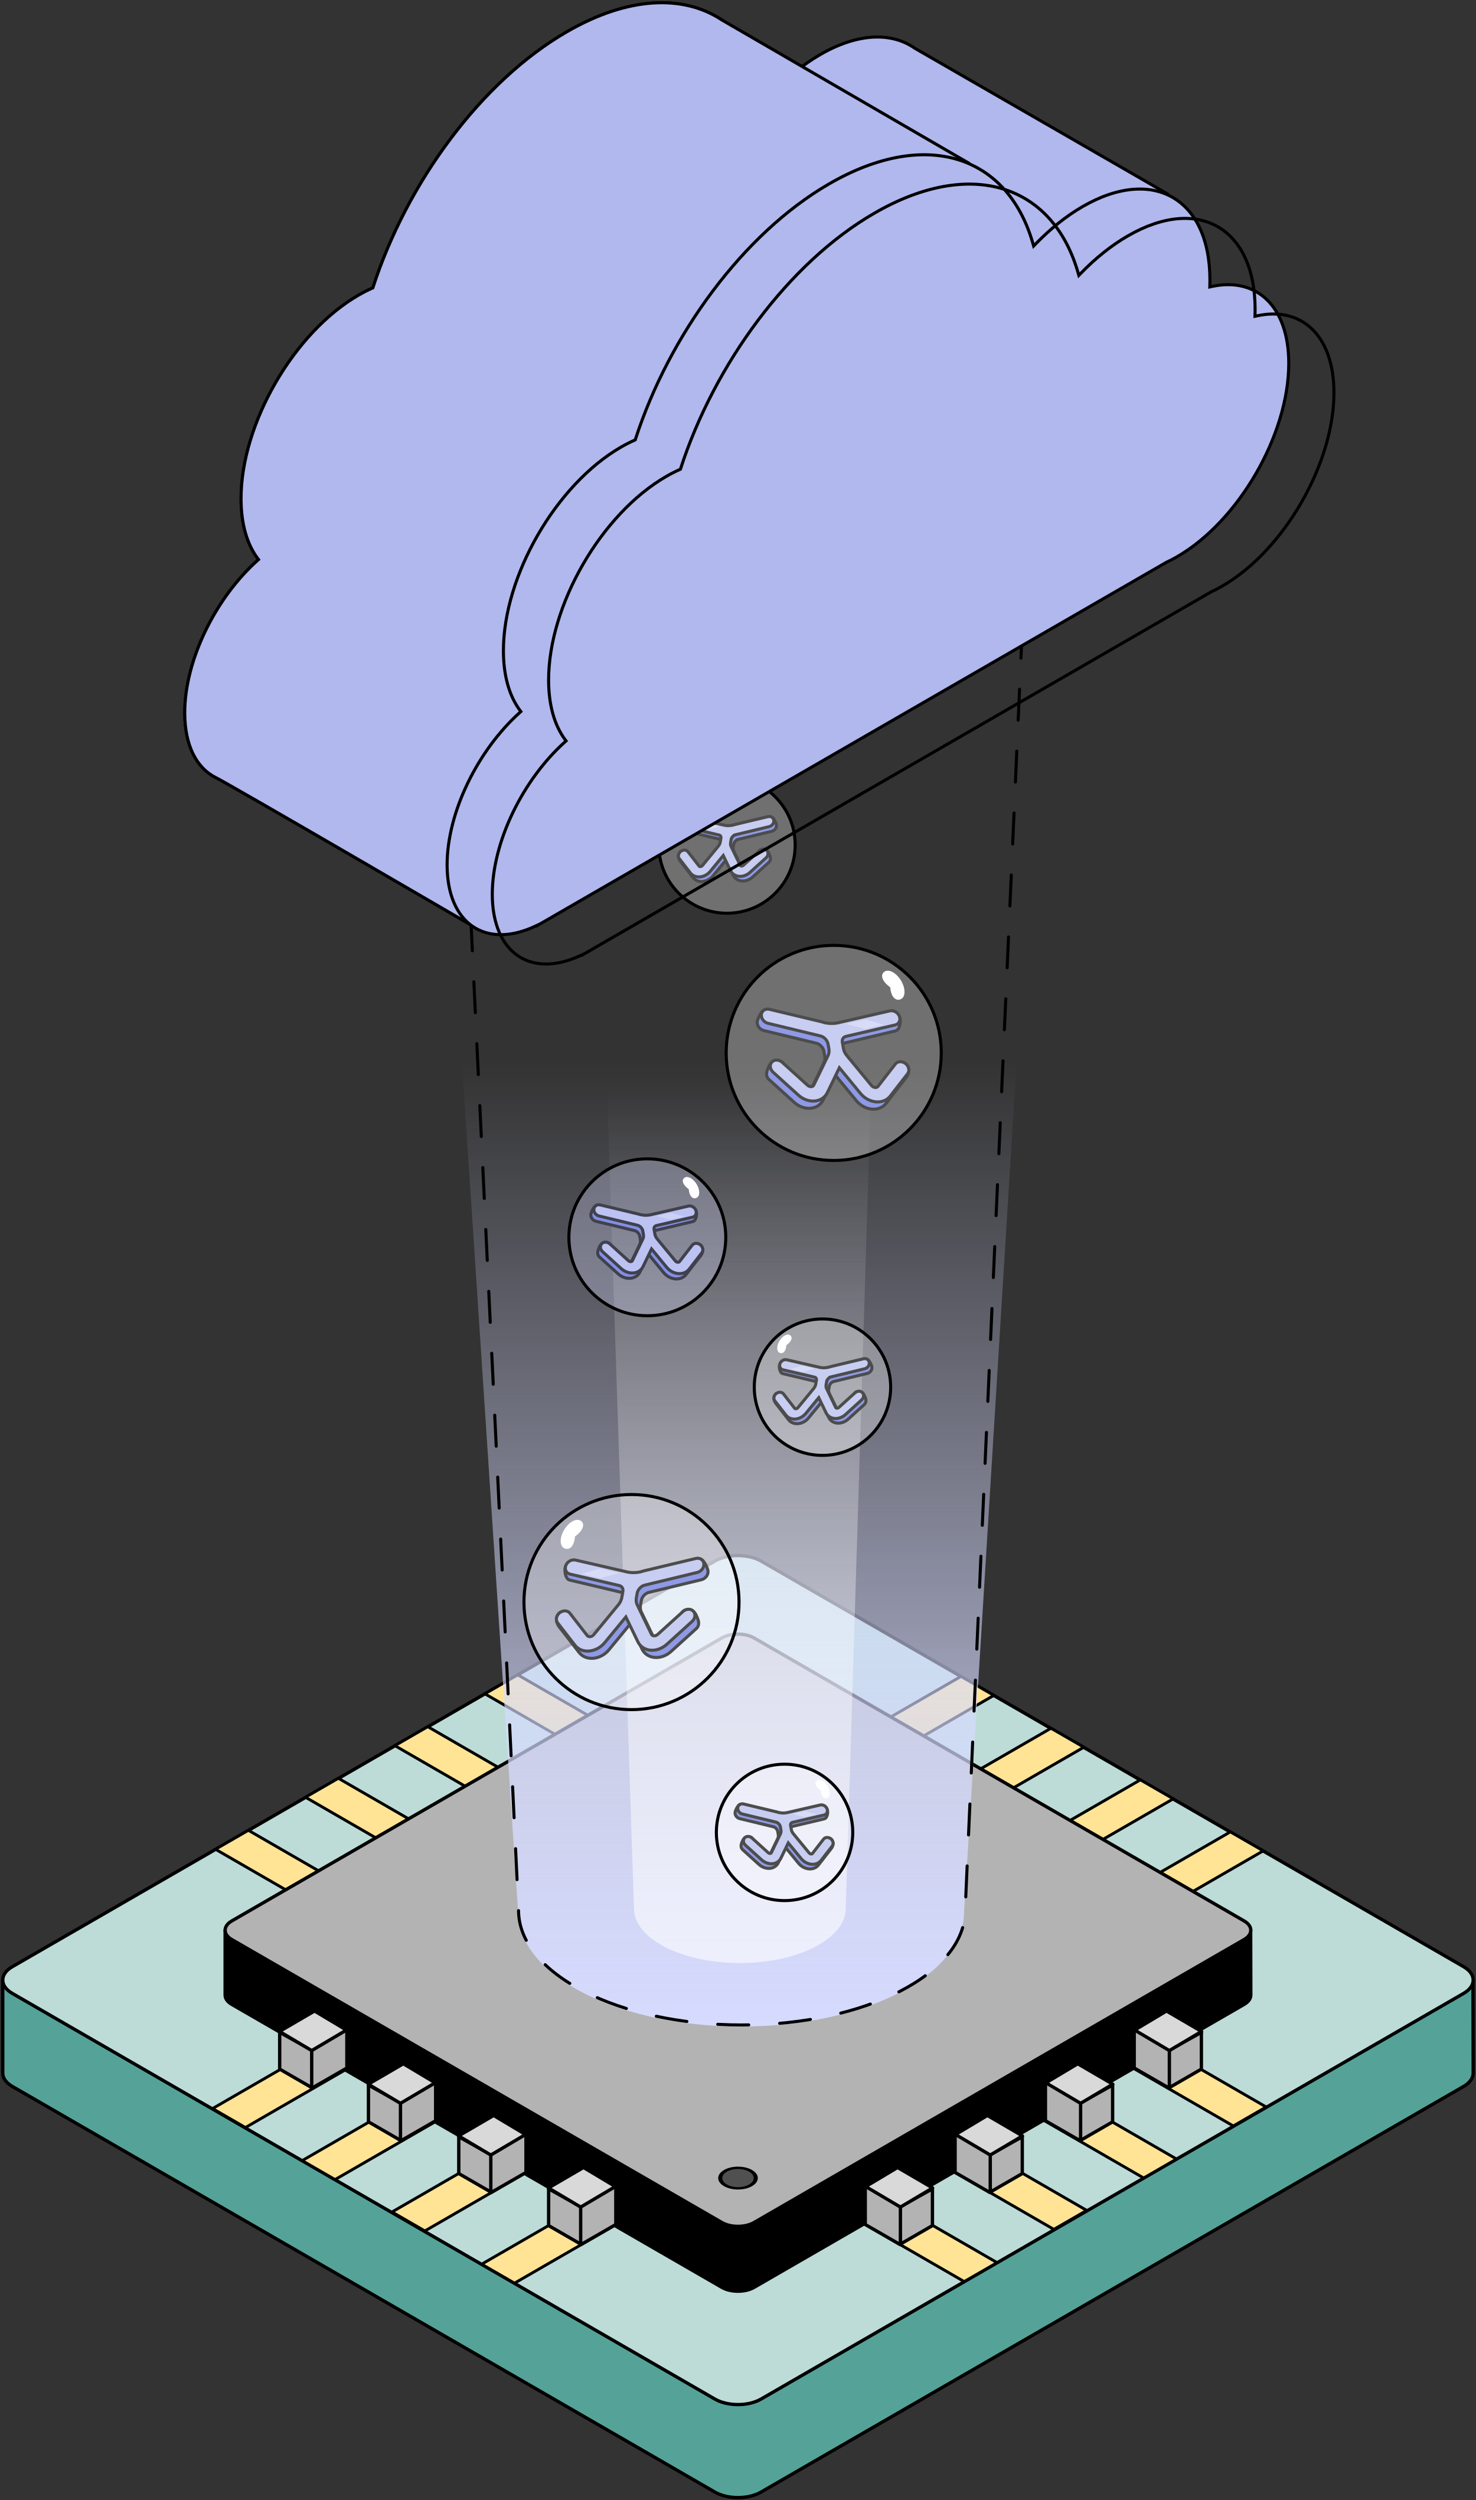 <svg width="1051" height="1780" viewBox="0 0 1051 1780" fill="none" xmlns="http://www.w3.org/2000/svg">
<rect x="0" y="0" width="1051" height="1780" fill="#333333" stroke="none"/>
<path d="M541.932 1774.32L1042.18 1485.5C1046.76 1482.86 1049.03 1479.39 1049 1475.92L1048.85 1410H1.957L1.955 1475.92C1.92 1479.39 4.192 1482.86 8.771 1485.5L509.021 1774.32C518.109 1779.57 532.844 1779.57 541.932 1774.32Z" fill="#55A398" stroke="black" stroke-width="2.374" stroke-linecap="round" stroke-linejoin="round"/>
<path d="M509.018 1111.46C518.106 1106.22 532.841 1106.22 541.929 1111.46L1042.18 1400.28C1051.27 1405.53 1051.27 1414.04 1042.18 1419.28L541.929 1708.1C532.841 1713.35 518.106 1713.35 509.018 1708.1L8.767 1419.28C-0.321 1414.04 -0.321 1405.53 8.767 1400.28L509.018 1111.46Z" fill="#BDDCD8" stroke="black" stroke-width="2.374" stroke-linecap="round" stroke-linejoin="round"/>
<rect width="615.391" height="27.019" transform="matrix(0.866 0.5 -0.866 0.5 368.656 1192.46)" fill="#FFE496" stroke="black" stroke-width="2.374" stroke-linecap="round" stroke-linejoin="round"/>
<rect width="615.683" height="27.019" transform="matrix(0.866 0.5 -0.866 0.5 304.572 1229.37)" fill="#FFE496" stroke="black" stroke-width="2.374" stroke-linecap="round" stroke-linejoin="round"/>
<rect width="615.343" height="27.019" transform="matrix(0.866 0.5 -0.866 0.5 240.917 1266.11)" fill="#FFE496" stroke="black" stroke-width="2.374" stroke-linecap="round" stroke-linejoin="round"/>
<rect width="615.627" height="27.019" transform="matrix(0.866 0.5 -0.866 0.5 176.84 1303.15)" fill="#FFE496" stroke="black" stroke-width="2.374" stroke-linecap="round" stroke-linejoin="round"/>
<rect width="615.391" height="27.019" transform="matrix(-0.866 0.5 0.866 0.5 684.277 1193.58)" fill="#FFE496" stroke="black" stroke-width="2.374" stroke-linecap="round" stroke-linejoin="round"/>
<rect width="615.683" height="27.019" transform="matrix(-0.866 0.5 0.866 0.5 748.36 1230.49)" fill="#FFE496" stroke="black" stroke-width="2.374" stroke-linecap="round" stroke-linejoin="round"/>
<rect width="615.343" height="27.019" transform="matrix(-0.866 0.5 0.866 0.5 812.02 1267.23)" fill="#FFE496" stroke="black" stroke-width="2.374" stroke-linecap="round" stroke-linejoin="round"/>
<rect width="615.627" height="27.019" transform="matrix(-0.866 0.5 0.866 0.5 876.092 1304.27)" fill="#FFE496" stroke="black" stroke-width="2.374" stroke-linecap="round" stroke-linejoin="round"/>
<path d="M536.956 1628.58L885.893 1427.12C889.087 1425.28 890.672 1422.86 890.647 1420.44L890.547 1374.46H160.309L160.307 1420.44C160.283 1422.86 161.868 1425.28 165.062 1427.12L513.999 1628.58C520.338 1632.24 530.616 1632.24 536.956 1628.58Z" fill="black" stroke="black" stroke-width="2.374" stroke-linecap="round" stroke-linejoin="round"/>
<path d="M513.995 1166.22C520.335 1162.56 530.612 1162.56 536.952 1166.22L885.889 1367.68C892.229 1371.34 892.229 1377.28 885.889 1380.94L536.952 1582.4C530.612 1586.06 520.335 1586.06 513.995 1582.4L165.058 1380.94C158.718 1377.28 158.718 1371.34 165.058 1367.68L513.995 1166.22Z" fill="#B3B3B3" stroke="black" stroke-width="2.374" stroke-linecap="round" stroke-linejoin="round"/>
<circle r="10.329" transform="matrix(0.866 0.5 -0.866 0.5 525.508 1550.77)" fill="#505050" stroke="black" stroke-width="2.374" stroke-linecap="round" stroke-linejoin="round"/>
<path d="M639.509 1543.41L663.889 1558.41L640.96 1598.13L616.11 1583.82L616.11 1556.92L639.509 1543.41Z" fill="#B3B3B3" stroke="black" stroke-width="2.374" stroke-linecap="round" stroke-linejoin="round"/>
<path d="M663.951 1558.42L663.951 1584.6L641.146 1597.77L641.146 1571.14L663.951 1558.42Z" fill="#B3B3B3" stroke="black" stroke-width="2.374" stroke-linecap="round" stroke-linejoin="round"/>
<path d="M639.115 1543.23L664.077 1557.79L641.141 1571.41L616.422 1556.8L639.115 1543.23Z" fill="#D9D9D9" stroke="black" stroke-width="2.374" stroke-linecap="round" stroke-linejoin="round"/>
<path d="M703.485 1506.36L727.865 1521.35L704.936 1561.08L680.086 1546.76L680.086 1519.87L703.485 1506.36Z" fill="#B3B3B3" stroke="black" stroke-width="2.374" stroke-linecap="round" stroke-linejoin="round"/>
<path d="M727.927 1521.36L727.927 1547.55L705.123 1560.71L705.123 1534.09L727.927 1521.36Z" fill="#B3B3B3" stroke="black" stroke-width="2.374" stroke-linecap="round" stroke-linejoin="round"/>
<path d="M703.091 1506.17L728.054 1520.74L705.117 1534.36L680.399 1519.74L703.091 1506.17Z" fill="#D9D9D9" stroke="black" stroke-width="2.374" stroke-linecap="round" stroke-linejoin="round"/>
<path d="M767.811 1469.54L792.191 1484.54L769.262 1524.26L744.412 1509.95L744.412 1483.05L767.811 1469.54Z" fill="#B3B3B3" stroke="black" stroke-width="2.374" stroke-linecap="round" stroke-linejoin="round"/>
<path d="M792.253 1484.55L792.253 1510.73L769.448 1523.9L769.448 1497.27L792.253 1484.55Z" fill="#B3B3B3" stroke="black" stroke-width="2.374" stroke-linecap="round" stroke-linejoin="round"/>
<path d="M767.417 1469.36L792.38 1483.92L769.443 1497.54L744.725 1482.93L767.417 1469.36Z" fill="#D9D9D9" stroke="black" stroke-width="2.374" stroke-linecap="round" stroke-linejoin="round"/>
<path d="M831.018 1431.99L855.397 1446.99L832.469 1486.71L807.619 1472.4L807.619 1445.5L831.018 1431.99Z" fill="#B3B3B3" stroke="black" stroke-width="2.374" stroke-linecap="round" stroke-linejoin="round"/>
<path d="M855.46 1447L855.46 1473.18L832.655 1486.35L832.655 1459.72L855.46 1447Z" fill="#B3B3B3" stroke="black" stroke-width="2.374" stroke-linecap="round" stroke-linejoin="round"/>
<path d="M830.624 1431.81L855.586 1446.37L832.649 1459.99L807.931 1445.38L830.624 1431.81Z" fill="#D9D9D9" stroke="black" stroke-width="2.374" stroke-linecap="round" stroke-linejoin="round"/>
<path d="M415.098 1543.41L390.718 1558.41L413.647 1598.13L438.497 1583.82L438.497 1556.92L415.098 1543.41Z" fill="#B3B3B3" stroke="black" stroke-width="2.374" stroke-linecap="round" stroke-linejoin="round"/>
<path d="M390.656 1558.42L390.656 1584.6L413.461 1597.77L413.461 1571.14L390.656 1558.42Z" fill="#B3B3B3" stroke="black" stroke-width="2.374" stroke-linecap="round" stroke-linejoin="round"/>
<path d="M415.492 1543.23L390.53 1557.79L413.466 1571.41L438.185 1556.8L415.492 1543.23Z" fill="#D9D9D9" stroke="black" stroke-width="2.374" stroke-linecap="round" stroke-linejoin="round"/>
<path d="M351.121 1506.36L326.742 1521.35L349.671 1561.08L374.521 1546.76L374.521 1519.87L351.121 1506.36Z" fill="#B3B3B3" stroke="black" stroke-width="2.374" stroke-linecap="round" stroke-linejoin="round"/>
<path d="M326.679 1521.36L326.679 1547.55L349.484 1560.71L349.484 1534.09L326.679 1521.36Z" fill="#B3B3B3" stroke="black" stroke-width="2.374" stroke-linecap="round" stroke-linejoin="round"/>
<path d="M351.516 1506.17L326.553 1520.74L349.49 1534.36L374.208 1519.74L351.516 1506.17Z" fill="#D9D9D9" stroke="black" stroke-width="2.374" stroke-linecap="round" stroke-linejoin="round"/>
<path d="M286.8 1469.54L262.42 1484.54L285.349 1524.26L310.199 1509.95L310.199 1483.05L286.8 1469.54Z" fill="#B3B3B3" stroke="black" stroke-width="2.374" stroke-linecap="round" stroke-linejoin="round"/>
<path d="M262.358 1484.55L262.358 1510.73L285.163 1523.9L285.163 1497.27L262.358 1484.55Z" fill="#B3B3B3" stroke="black" stroke-width="2.374" stroke-linecap="round" stroke-linejoin="round"/>
<path d="M287.194 1469.36L262.231 1483.92L285.168 1497.54L309.886 1482.93L287.194 1469.36Z" fill="#D9D9D9" stroke="black" stroke-width="2.374" stroke-linecap="round" stroke-linejoin="round"/>
<path d="M223.586 1431.99L199.206 1446.99L222.135 1486.71L246.985 1472.4L246.985 1445.5L223.586 1431.99Z" fill="#B3B3B3" stroke="black" stroke-width="2.374" stroke-linecap="round" stroke-linejoin="round"/>
<path d="M199.144 1447L199.144 1473.18L221.949 1486.35L221.949 1459.72L199.144 1447Z" fill="#B3B3B3" stroke="black" stroke-width="2.374" stroke-linecap="round" stroke-linejoin="round"/>
<path d="M223.98 1431.81L199.017 1446.37L221.954 1459.99L246.672 1445.38L223.98 1431.81Z" fill="#D9D9D9" stroke="black" stroke-width="2.374" stroke-linecap="round" stroke-linejoin="round"/>
<path d="M516.883 612.447L522.098 623.225C523.302 625.714 525.675 627.054 528.255 627.246C530.826 627.438 533.63 626.504 535.89 624.456L547.392 614.034C548.199 613.302 548.621 612.384 548.615 611.277C548.61 610.259 548.244 609.149 547.663 607.94C546.942 606.025 545.665 604.995 544.241 604.722C542.886 604.462 541.543 604.923 540.715 605.673L540.623 605.756L540.552 605.858L531.112 619.451C530.669 619.816 530.175 619.949 529.779 619.92C529.368 619.889 529.095 619.697 528.959 619.416L522.47 606.005C522.074 605.187 521.941 604.2 522.126 603.149L522.493 601.056L521.422 600.868L522.493 601.056C522.733 599.688 523.777 598.392 525.163 597.766C525.218 597.751 525.274 597.737 525.33 597.722L526.264 597.477L549.564 591.855C551.48 591.392 553.015 589.555 552.875 587.575C552.843 587.113 552.668 586.532 552.463 585.992C552.248 585.423 551.959 584.793 551.632 584.203C551.309 583.619 550.927 583.033 550.514 582.577C550.308 582.349 550.068 582.124 549.796 581.951C549.532 581.782 549.166 581.616 548.731 581.622C548.443 581.625 548.15 581.661 547.857 581.731L547.789 581.748L547.724 581.772L525.043 590.38C524.599 590.489 524.162 590.622 523.734 590.777C521.342 591.312 518.98 591.273 516.86 590.682C516.81 590.668 516.76 590.655 516.709 590.643L494.13 585.446C493.836 585.378 493.541 585.35 493.249 585.356C493.142 585.353 492.873 585.296 492.373 585.135C492.211 585.083 492.015 585.016 491.805 584.945C491.478 584.834 491.118 584.712 490.808 584.617C490.279 584.456 489.654 584.292 489.09 584.283C488.545 584.274 487.631 584.421 487.242 585.353C487.019 585.888 486.944 586.527 486.944 587.124C486.943 587.738 487.022 588.397 487.169 589.017C487.315 589.63 487.539 590.255 487.86 590.775C488.165 591.27 488.66 591.834 489.409 592.009C489.41 592.009 489.411 592.009 489.412 592.01L513.856 597.811L513.861 597.813C514.835 598.039 515.426 598.893 515.226 600.031L514.733 602.842C514.549 603.895 514.054 604.955 513.289 605.883L502.054 619.527C501.663 620.002 501.138 620.254 500.67 620.3C500.204 620.346 499.871 620.191 499.684 619.95L491.794 609.781C491.303 609.149 490.08 608.015 488.835 607.164C488.209 606.736 487.508 606.332 486.836 606.107C486.229 605.904 485.274 605.728 484.507 606.341L484.441 606.393L484.384 606.456C483.59 607.321 483.185 608.255 483.098 609.203C483.012 610.133 483.239 610.991 483.561 611.716C484.066 612.851 484.918 613.859 485.374 614.398C485.474 614.517 485.555 614.613 485.609 614.682L493.5 624.851C495.181 627.018 497.818 627.867 500.436 627.611C503.052 627.355 505.724 625.998 507.653 623.656L516.883 612.447Z" fill="#5E6FDB" stroke="black" stroke-width="2.174"/>
<path d="M515.001 609.148L520.216 619.927C521.42 622.415 523.793 623.756 526.373 623.948C528.943 624.139 531.748 623.205 534.008 621.157L545.51 610.735C546.978 609.404 547.51 607.072 546.077 605.535C544.658 604.012 542.283 604.328 540.818 605.656L529.315 616.079C528.852 616.499 528.319 616.652 527.897 616.621C527.486 616.59 527.213 616.398 527.077 616.117L520.588 602.706C520.192 601.888 520.059 600.901 520.244 599.85L520.611 597.757L519.54 597.569L520.611 597.757C520.851 596.389 521.895 595.094 523.28 594.467C523.336 594.453 523.392 594.438 523.448 594.423L523.173 593.372L523.448 594.423L524.382 594.179L547.682 588.556C549.598 588.094 551.133 586.256 550.993 584.276C550.865 582.461 549.389 581.293 547.683 581.32C547.395 581.323 547.103 581.36 546.812 581.429L523.23 587.065C522.763 587.176 522.302 587.315 521.852 587.478C519.46 588.014 517.098 587.974 514.978 587.383C514.928 587.369 514.878 587.356 514.827 587.345C514.827 587.345 514.827 587.345 514.827 587.345L492.248 582.147C491.952 582.079 491.654 582.051 491.361 582.057C489.713 582.064 488.1 583.157 487.438 584.744C487.045 585.688 487.034 586.698 487.424 587.561C487.817 588.433 488.589 589.081 489.591 589.314L511.979 594.514C512.953 594.74 513.544 595.594 513.344 596.732L512.851 599.543C512.666 600.596 512.172 601.656 511.407 602.585L500.172 616.228C499.781 616.704 499.255 616.956 498.788 617.001C498.322 617.047 497.989 616.892 497.802 616.651L489.912 606.483C488.624 604.823 486.236 604.974 484.688 606.211C483.143 607.446 482.451 609.739 483.727 611.384L491.617 621.552C493.299 623.719 495.936 624.568 498.554 624.312C501.17 624.056 503.842 622.7 505.771 620.357L515.001 609.148Z" fill="#B0B8ED" stroke="black" stroke-width="2.174"/>
<path d="M503.384 590.777L512.081 588.458L503.095 586.429L494.978 588.748L503.384 590.777Z" fill="white" fill-opacity="0.3"/>
<circle cx="517.648" cy="601.648" r="48.561" fill="white" fill-opacity="0.3" stroke="black" stroke-width="2.174"/>
<path d="M491.933 571.803C491.493 577.029 488.805 578.228 486.841 577.029C484.877 575.83 484.986 572.072 487.085 568.635C489.183 565.199 492.476 563.385 494.44 564.584C496.404 565.783 496.224 568.635 491.933 571.803Z" fill="white"/>
<path d="M527.692 1442.87C615.377 1442.87 686.46 1406.34 686.46 1361.29L734.009 592.225H318.066L368.924 1361.29C368.924 1406.34 440.007 1442.87 527.692 1442.87Z" fill="url(#paint0_linear)"/>
<path d="M526.824 1397.64C568.457 1397.64 602.207 1380.25 602.207 1358.81L624.783 626.434H427.293L451.441 1358.81C451.441 1380.25 485.191 1397.64 526.824 1397.64Z" fill="url(#paint1_linear)"/>
<path d="M324.683 434.454L369.237 1360.14C369.237 1405.22 440.428 1441.76 528.247 1441.76C616.066 1441.76 687.257 1405.22 687.257 1360.14L728.489 434.454" stroke="black" stroke-width="2.174" stroke-linecap="round" stroke-linejoin="round" stroke-dasharray="22.07 22.07"/>
<path d="M584.882 998.447L590.097 1009.23C591.302 1011.71 593.674 1013.05 596.255 1013.25C598.825 1013.44 601.63 1012.5 603.889 1010.46L615.392 1000.03C616.199 999.302 616.62 998.384 616.615 997.277C616.61 996.259 616.243 995.148 615.663 993.94C614.941 992.025 613.665 990.994 612.241 990.721C610.886 990.462 609.542 990.922 608.715 991.672L608.622 991.756L608.552 991.858L599.112 1005.45C598.669 1005.82 598.175 1005.95 597.779 1005.92C597.368 1005.89 597.094 1005.7 596.959 1005.42L590.47 992.004C590.074 991.186 589.941 990.199 590.125 989.148L590.492 987.056L589.421 986.868L590.492 987.056C590.732 985.688 591.776 984.392 593.162 983.765C593.218 983.751 593.274 983.737 593.33 983.722L594.264 983.477L617.563 977.855C619.48 977.392 621.014 975.554 620.875 973.574C620.842 973.113 620.667 972.532 620.463 971.992C620.247 971.423 619.959 970.793 619.632 970.202C619.309 969.619 618.926 969.032 618.514 968.577C618.308 968.349 618.067 968.124 617.796 967.951C617.531 967.782 617.165 967.616 616.731 967.622C616.442 967.625 616.149 967.661 615.856 967.731L615.788 967.747L615.723 967.772L593.043 976.38C592.599 976.489 592.162 976.622 591.734 976.777C589.341 977.312 586.98 977.273 584.86 976.682C584.81 976.668 584.759 976.655 584.709 976.643L562.129 971.446C561.836 971.378 561.54 971.35 561.248 971.356C561.142 971.353 560.872 971.296 560.372 971.135C560.211 971.083 560.015 971.016 559.805 970.945C559.477 970.834 559.118 970.712 558.808 970.617C558.279 970.456 557.654 970.292 557.089 970.283C556.544 970.273 555.63 970.421 555.242 971.353C555.019 971.888 554.944 972.527 554.943 973.124C554.943 973.738 555.021 974.397 555.169 975.017C555.314 975.63 555.539 976.255 555.859 976.775C556.164 977.27 556.66 977.834 557.408 978.009C557.409 978.009 557.41 978.009 557.411 978.009L581.855 983.811L581.86 983.812C582.835 984.039 583.426 984.892 583.226 986.031L582.733 988.841C582.548 989.894 582.053 990.954 581.289 991.883L570.054 1005.53C569.662 1006 569.137 1006.25 568.669 1006.3C568.204 1006.35 567.87 1006.19 567.683 1005.95L559.793 995.781C559.303 995.149 558.08 994.015 556.835 993.164C556.208 992.736 555.508 992.331 554.835 992.107C554.228 991.904 553.274 991.727 552.506 992.341L552.44 992.393L552.383 992.455C551.59 993.321 551.185 994.255 551.098 995.203C551.012 996.133 551.239 996.991 551.561 997.716C552.065 998.851 552.917 999.859 553.373 1000.4C553.474 1000.52 553.555 1000.61 553.609 1000.68L561.499 1010.85C563.18 1013.02 565.818 1013.87 568.436 1013.61C571.052 1013.35 573.723 1012 575.652 1009.66L584.882 998.447Z" fill="#5E6FDB" stroke="black" stroke-width="2.174"/>
<path d="M583 995.148L588.215 1005.93C589.419 1008.42 591.792 1009.76 594.373 1009.95C596.943 1010.14 599.747 1009.2 602.007 1007.16L613.51 996.735C614.978 995.404 615.51 993.071 614.077 991.535C612.658 990.012 610.283 990.328 608.817 991.656L597.315 1002.08C596.851 1002.5 596.318 1002.65 595.897 1002.62C595.486 1002.59 595.212 1002.4 595.076 1002.12L588.588 988.706C588.192 987.887 588.059 986.9 588.243 985.85L588.61 983.757L587.539 983.569L588.61 983.757C588.85 982.389 589.894 981.093 591.28 980.467C591.336 980.452 591.392 980.438 591.448 980.423L591.172 979.371L591.448 980.423L592.382 980.178L615.681 974.556C617.598 974.093 619.132 972.256 618.993 970.276C618.865 968.461 617.389 967.293 615.682 967.32C615.395 967.323 615.103 967.359 614.811 967.429L591.23 973.064C590.762 973.176 590.302 973.315 589.852 973.478C587.459 974.013 585.098 973.974 582.978 973.383C582.928 973.369 582.877 973.356 582.827 973.344C582.827 973.344 582.827 973.344 582.827 973.344L560.247 968.147C559.952 968.079 559.654 968.051 559.36 968.057C557.713 968.064 556.1 969.157 555.438 970.744C555.044 971.688 555.034 972.698 555.423 973.561C555.817 974.433 556.589 975.081 557.591 975.313L579.978 980.513C580.953 980.74 581.543 981.593 581.344 982.732L580.851 985.543C580.666 986.595 580.171 987.656 579.407 988.584L568.172 1002.23C567.78 1002.7 567.255 1002.96 566.787 1003C566.321 1003.05 565.988 1002.89 565.801 1002.65L557.911 992.482C556.623 990.822 554.235 990.974 552.687 992.211C551.142 993.445 550.451 995.739 551.727 997.383L559.617 1007.55C561.298 1009.72 563.936 1010.57 566.554 1010.31C569.169 1010.06 571.841 1008.7 573.77 1006.36L583 995.148Z" fill="#B0B8ED" stroke="black" stroke-width="2.174"/>
<path d="M571.384 976.777L580.08 974.458L571.094 972.429L562.978 974.748L571.384 976.777Z" fill="white" fill-opacity="0.3"/>
<circle cx="585.648" cy="987.648" r="48.561" fill="white" fill-opacity="0.3" stroke="black" stroke-width="2.174"/>
<path d="M559.933 957.803C559.492 963.029 556.804 964.228 554.84 963.029C552.877 961.83 552.986 958.072 555.084 954.635C557.183 951.198 560.476 949.384 562.44 950.584C564.403 951.783 564.224 954.635 559.933 957.803Z" fill="white"/>
<path d="M527.572 1284.62C527.136 1284.62 526.769 1284.78 526.504 1284.95C526.232 1285.12 525.992 1285.35 525.786 1285.58C525.373 1286.03 524.991 1286.62 524.668 1287.2C524.341 1287.79 524.052 1288.42 523.837 1288.99C523.633 1289.53 523.457 1290.11 523.425 1290.57C523.285 1292.55 524.82 1294.39 526.736 1294.85L550.036 1300.48L550.97 1300.72C551.026 1300.74 551.082 1300.75 551.138 1300.77C552.523 1301.39 553.567 1302.69 553.807 1304.06L554.174 1306.15C554.359 1307.2 554.226 1308.19 553.83 1309L547.341 1322.42C547.205 1322.7 546.932 1322.89 546.521 1322.92C546.125 1322.95 545.631 1322.82 545.188 1322.45L535.748 1308.86L535.677 1308.76L535.585 1308.67C534.757 1307.92 533.414 1307.46 532.059 1307.72C530.635 1307.99 529.359 1309.02 528.637 1310.94C528.056 1312.15 527.69 1313.26 527.685 1314.28C527.679 1315.38 528.101 1316.3 528.908 1317.03L540.41 1327.46C542.67 1329.5 545.475 1330.44 548.045 1330.25C550.625 1330.05 552.998 1328.71 554.202 1326.22L559.417 1315.45L568.647 1326.66C570.576 1329 573.248 1330.35 575.864 1330.61C578.482 1330.87 581.119 1330.02 582.8 1327.85L590.691 1317.68C590.745 1317.61 590.826 1317.52 590.926 1317.4C591.382 1316.86 592.234 1315.85 592.739 1314.72C593.061 1313.99 593.288 1313.13 593.202 1312.2C593.115 1311.25 592.71 1310.32 591.916 1309.46L591.859 1309.39L591.793 1309.34C591.026 1308.73 590.071 1308.9 589.464 1309.11C588.792 1309.33 588.091 1309.74 587.465 1310.16C586.22 1311.01 584.997 1312.15 584.506 1312.78L576.616 1322.95C576.429 1323.19 576.096 1323.35 575.63 1323.3C575.162 1323.25 574.637 1323 574.246 1322.53L563.011 1308.88C562.246 1307.95 561.752 1306.89 561.567 1305.84L561.074 1303.03C560.874 1301.89 561.465 1301.04 562.439 1300.81L562.444 1300.81L586.888 1295.01C586.889 1295.01 586.89 1295.01 586.891 1295.01C587.64 1294.83 588.135 1294.27 588.44 1293.77C588.761 1293.25 588.985 1292.63 589.131 1292.02C589.278 1291.4 589.357 1290.74 589.356 1290.12C589.356 1289.53 589.281 1288.89 589.058 1288.35C588.669 1287.42 587.755 1287.27 587.21 1287.28C586.646 1287.29 586.021 1287.46 585.492 1287.62C585.182 1287.71 584.822 1287.83 584.495 1287.94C584.285 1288.02 584.089 1288.08 583.927 1288.13C583.427 1288.3 583.158 1288.35 583.051 1288.36C582.76 1288.35 582.464 1288.38 582.17 1288.45L559.591 1293.64C559.54 1293.65 559.49 1293.67 559.44 1293.68C557.32 1294.27 554.958 1294.31 552.566 1293.78C552.138 1293.62 551.701 1293.49 551.257 1293.38L528.576 1284.77L528.511 1284.75L528.443 1284.73C528.151 1284.66 527.859 1284.62 527.572 1284.62ZM527.572 1284.62C527.573 1284.62 527.574 1284.62 527.576 1284.62L527.558 1285.71L527.569 1284.62C527.57 1284.62 527.571 1284.62 527.572 1284.62Z" fill="#5E6FDB" stroke="black" stroke-width="2.174"/>
<path d="M525.307 1287.28L525.307 1287.28C525.168 1289.26 526.702 1291.09 528.619 1291.56L551.918 1297.18L552.852 1297.42L552.852 1297.42C552.908 1297.44 552.964 1297.45 553.02 1297.47C554.405 1298.09 555.45 1299.39 555.69 1300.76L556.057 1302.85C556.241 1303.9 556.108 1304.89 555.712 1305.71L549.223 1319.12C549.087 1319.4 548.814 1319.59 548.403 1319.62C547.982 1319.65 547.449 1319.5 546.985 1319.08L535.482 1308.66L534.752 1309.46L535.482 1308.66C534.017 1307.33 531.642 1307.01 530.223 1308.53C528.79 1310.07 529.322 1312.4 530.79 1313.73L542.293 1324.16C544.552 1326.2 547.357 1327.14 549.927 1326.95C552.508 1326.76 554.88 1325.42 556.085 1322.93L561.299 1312.15L570.53 1323.36C572.459 1325.7 575.13 1327.06 577.746 1327.31C580.364 1327.57 583.001 1326.72 584.683 1324.55L592.573 1314.38C593.849 1312.74 593.158 1310.45 591.612 1309.21C590.064 1307.97 587.677 1307.82 586.389 1309.48L578.498 1319.65C578.312 1319.89 577.978 1320.05 577.513 1320C577.045 1319.96 576.52 1319.7 576.128 1319.23L564.893 1305.58C564.128 1304.66 563.634 1303.6 563.449 1302.54L562.956 1299.73C562.756 1298.59 563.347 1297.74 564.322 1297.51L586.709 1292.31C587.711 1292.08 588.483 1291.43 588.877 1290.56C589.266 1289.7 589.255 1288.69 588.862 1287.74C588.2 1286.16 586.587 1285.06 584.94 1285.06C584.646 1285.05 584.348 1285.08 584.053 1285.15L561.473 1290.34C561.422 1290.36 561.372 1290.37 561.322 1290.38C559.202 1290.97 556.84 1291.01 554.448 1290.48C553.998 1290.31 553.538 1290.18 553.07 1290.06L529.489 1284.43L529.237 1285.48L529.489 1284.43C529.197 1284.36 528.905 1284.32 528.618 1284.32C526.911 1284.29 525.435 1285.46 525.307 1287.28Z" fill="#B0B8ED" stroke="black" stroke-width="2.174"/>
<path d="M572.915 1293.78L564.219 1291.46L573.205 1289.43L581.322 1291.75L572.915 1293.78Z" fill="white" fill-opacity="0.3"/>
<circle r="48.561" transform="matrix(-1 0 0 1 558.648 1304.65)" fill="white" fill-opacity="0.3" stroke="black" stroke-width="2.174"/>
<path d="M584.371 1274.8C584.811 1280.03 587.499 1281.23 589.463 1280.03C591.427 1278.83 591.318 1275.07 589.219 1271.64C587.121 1268.2 583.827 1266.38 581.864 1267.58C579.9 1268.78 580.079 1271.64 584.371 1274.8Z" fill="white"/>
<path d="M425.3 858.119C424.843 858.112 424.453 858.286 424.164 858.471C423.868 858.66 423.604 858.907 423.373 859.162C422.911 859.672 422.479 860.333 422.112 860.996C421.741 861.667 421.413 862.382 421.169 863.028C420.935 863.644 420.742 864.292 420.706 864.797L420.706 864.797C420.552 866.98 422.25 869.025 424.382 869.539L451.104 875.988L452.177 876.269C452.245 876.287 452.313 876.305 452.382 876.322C454.021 877.058 455.262 878.589 455.548 880.219L456.619 880.031L455.548 880.219L455.969 882.619C456.185 883.854 456.03 885.02 455.56 885.992L448.119 901.373C447.934 901.754 447.565 902.001 447.046 902.04C446.543 902.077 445.929 901.906 445.387 901.452L434.548 885.845L434.477 885.743L434.385 885.66C433.472 884.832 431.981 884.32 430.479 884.608C428.906 884.909 427.482 886.048 426.671 888.205C426.007 889.586 425.598 890.836 425.592 891.97C425.586 893.192 426.049 894.203 426.942 895.012L427.672 894.206L426.942 895.012L440.134 906.965C442.695 909.286 445.869 910.34 448.77 910.124C451.682 909.907 454.347 908.398 455.7 905.602L461.789 893.016L472.533 906.064C474.719 908.718 477.744 910.253 480.701 910.542C483.661 910.832 486.627 909.872 488.515 907.438L497.564 895.776C497.63 895.691 497.727 895.577 497.845 895.436C498.372 894.813 499.325 893.684 499.893 892.408C500.255 891.593 500.506 890.637 500.411 889.605C500.314 888.555 499.866 887.517 498.978 886.547L498.921 886.485L498.855 886.432C498.042 885.783 497.02 885.962 496.334 886.191C495.583 886.442 494.794 886.896 494.081 887.384C492.662 888.353 491.273 889.643 490.724 890.351L481.675 902.013C481.421 902.341 480.98 902.533 480.403 902.476C479.823 902.419 479.183 902.109 478.707 901.532L465.822 885.885C464.929 884.8 464.349 883.559 464.132 882.322L463.567 879.099C463.324 877.716 464.048 876.652 465.254 876.372L465.259 876.37L493.293 869.717C493.294 869.716 493.295 869.716 493.296 869.716C494.094 869.529 494.633 868.925 494.973 868.373C495.329 867.795 495.582 867.096 495.746 866.403C495.912 865.704 496.001 864.961 496 864.269C496 863.595 495.914 862.886 495.67 862.3C495.263 861.324 494.305 861.16 493.701 861.17C493.078 861.181 492.38 861.362 491.775 861.547C491.42 861.656 491.014 861.793 490.642 861.919C490.4 862.001 490.173 862.078 489.983 862.14C489.41 862.324 489.078 862.399 488.929 862.401C488.605 862.395 488.278 862.426 487.954 862.5L462.059 868.461C462.003 868.474 461.948 868.488 461.893 868.503C459.431 869.19 456.692 869.234 453.922 868.612C453.43 868.434 452.928 868.281 452.418 868.156L426.398 858.281L426.333 858.256L426.265 858.24C425.941 858.163 425.618 858.122 425.3 858.119ZM425.3 858.119C425.302 858.119 425.303 858.119 425.304 858.119L425.286 859.206L425.298 858.119C425.299 858.119 425.3 858.119 425.3 858.119Z" fill="#5E6FDB" stroke="black" stroke-width="2.174"/>
<path d="M464.053 864.729L464.345 865.777L464.053 864.729C461.591 865.416 458.852 865.46 456.082 864.838C455.568 864.652 455.043 864.493 454.509 864.366L427.465 857.903L427.465 857.903C427.142 857.826 426.819 857.785 426.501 857.782C424.621 857.753 423.006 859.035 422.866 861.023L422.866 861.023C422.712 863.207 424.41 865.251 426.542 865.766L453.264 872.214L454.337 872.495C454.405 872.513 454.474 872.531 454.542 872.548C456.181 873.285 457.422 874.815 457.708 876.445L458.779 876.258L457.708 876.445L458.129 878.846C458.346 880.08 458.19 881.247 457.72 882.218L450.279 897.599C450.094 897.98 449.725 898.227 449.206 898.266C448.676 898.305 448.023 898.113 447.461 897.604L434.269 885.65C432.632 884.167 430.011 883.839 428.461 885.502C426.897 887.179 427.462 889.752 429.102 891.238L442.294 903.191C444.855 905.512 448.029 906.566 450.93 906.35C453.842 906.134 456.507 904.624 457.86 901.828L463.949 889.243L474.693 902.29C476.879 904.945 479.904 906.479 482.862 906.768C485.821 907.058 488.787 906.098 490.675 903.665L499.724 892.003C501.118 890.206 500.375 887.672 498.649 886.293C496.92 884.912 494.29 884.766 492.884 886.578L483.835 898.24C483.581 898.567 483.14 898.759 482.563 898.702C481.983 898.645 481.343 898.335 480.867 897.758L467.983 882.111C467.089 881.026 466.509 879.785 466.292 878.549L465.727 875.325C465.484 873.942 466.208 872.878 467.414 872.598L493.089 866.634C494.19 866.378 495.035 865.668 495.465 864.714C495.892 863.769 495.883 862.657 495.447 861.611C494.711 859.847 492.917 858.634 491.094 858.628C490.769 858.62 490.44 858.651 490.114 858.726L464.219 864.687C464.164 864.7 464.108 864.714 464.053 864.729Z" fill="#B0B8ED" stroke="black" stroke-width="2.174"/>
<path d="M477.303 868.468L467.329 865.809L477.635 863.482L486.943 866.141L477.303 868.468Z" fill="white" fill-opacity="0.3"/>
<circle r="55.852" transform="matrix(-1 0 0 1 460.939 880.939)" fill="#D6DBFF" fill-opacity="0.3" stroke="black" stroke-width="2.174"/>
<path d="M490.441 846.714C490.946 852.707 494.029 854.082 496.281 852.707C498.533 851.332 498.408 847.022 496.001 843.081C493.595 839.139 489.818 837.059 487.566 838.434C485.313 839.81 485.519 843.081 490.441 846.714Z" fill="white"/>
<path d="M651.585 288.028L651.483 288.063L651.389 288.117C648.752 289.64 646.147 290.995 643.58 292.187L643.388 292.275L643.244 292.43L370.604 583.572L370.469 583.715L370.394 583.897L338.572 660.442L337.681 659.923C336.399 659.176 334.516 658.079 332.117 656.681C327.317 653.885 320.448 649.885 312.171 645.068C295.615 635.433 273.425 622.529 250.883 609.45C205.833 583.311 159.297 556.426 153.644 553.618C140.184 546.93 131.551 531.055 131.551 507.536C131.551 470.116 153.463 425.83 183.339 399.048L184.08 398.384L183.484 397.587C176.012 387.598 171.649 373.228 171.649 355.043C171.649 328.428 180.999 298.864 196.168 272.592C211.336 246.319 232.264 223.44 255.313 210.133C258.614 208.227 261.867 206.57 265.062 205.156L265.506 204.959L265.656 204.496C289.688 130.274 342.501 57.93 403.679 22.609C447.455 -2.665 486.617 -3.873 513.963 14.176C529.965 24.738 542.053 41.969 548.687 65.116L549.205 66.924L550.513 65.572C560.934 54.806 572.275 45.655 584.124 38.815C611.018 23.287 634.909 22.874 651.312 34.3L651.35 34.326L651.39 34.349L831.228 137.992V227.371L651.585 288.028Z" fill="#B0B8ED" stroke="black" stroke-width="2.174"/>
<path d="M338.572 660.442L337.681 659.923L335.318 658.546L332.117 656.681C327.317 653.885 320.448 649.885 312.171 645.068C295.615 635.433 273.425 622.529 250.883 609.45C205.833 583.311 159.297 556.426 153.644 553.618C140.184 546.93 131.551 531.055 131.551 507.536C131.551 470.116 153.463 425.83 183.339 399.048L184.08 398.384L183.484 397.587C176.012 387.598 171.649 373.228 171.649 355.043C171.649 328.428 180.999 298.864 196.168 272.592C211.336 246.319 232.264 223.44 255.313 210.133C258.614 208.227 261.867 206.57 265.062 205.156L265.506 204.959L265.656 204.496C289.688 130.274 342.501 57.93 403.679 22.609C447.455 -2.665 486.617 -3.873 513.963 14.176L513.989 14.193L514.016 14.209L689.885 116.21L703.726 227.804L651.232 288.208C648.648 289.694 646.096 291.019 643.58 292.187L643.389 292.275L643.244 292.43L370.604 583.572L370.469 583.716L370.394 583.897L338.572 660.442Z" fill="#B0B8ED" stroke="black" stroke-width="2.174"/>
<path d="M830.392 400.428L830.348 400.448L830.306 400.472L383.038 658.703V658.534L381.486 659.268C363.583 667.742 347.847 667.245 336.627 659.62C325.39 651.984 318.363 636.987 318.363 615.777C318.363 578.357 340.275 534.071 370.151 507.289L370.892 506.625L370.296 505.828C362.824 495.84 358.461 481.469 358.461 463.284C358.461 436.669 367.811 407.105 382.98 380.833C398.148 354.56 419.076 331.681 442.125 318.374C445.427 316.468 448.679 314.811 451.874 313.397L452.318 313.2L452.468 312.738C476.5 238.515 529.313 166.171 590.491 130.85C625.17 110.828 656.967 105.911 682.258 113.7C707.513 121.478 726.511 141.997 735.499 173.357L736.017 175.165L737.325 173.814C747.747 163.047 759.087 153.897 770.936 147.056C796.206 132.466 818.828 131.223 835.063 140.596C851.298 149.969 861.532 170.183 861.532 199.362C861.532 200.536 861.516 201.715 861.483 202.9L861.444 204.288L862.801 203.992C878.785 200.513 892.442 204.047 902.115 213.405C911.816 222.788 917.67 238.182 917.67 258.715C917.67 283.992 908.79 312.073 894.381 337.031C879.971 361.988 860.092 383.72 838.202 396.358C835.564 397.881 832.959 399.236 830.392 400.428Z" fill="#B0B8ED" stroke="black" stroke-width="2.174"/>
<path d="M862.569 421.323L862.526 421.344L862.484 421.368L415.215 679.598V679.429L413.663 680.164C395.76 688.637 380.025 688.14 368.804 680.516C357.567 672.88 350.54 657.882 350.54 636.673C350.54 599.253 372.452 554.967 402.329 528.185L403.069 527.52L402.473 526.724C395.002 516.735 390.639 502.365 390.639 484.18C390.639 457.565 399.988 428.001 415.157 401.728C430.325 375.456 451.254 352.577 474.303 339.269C477.604 337.363 480.857 335.707 484.051 334.292L484.495 334.096L484.645 333.633C508.677 259.411 561.49 187.067 622.668 151.746C657.347 131.724 689.144 126.807 714.435 134.596C739.69 142.374 758.688 162.892 767.676 194.252L768.194 196.061L769.503 194.709C779.924 183.942 791.265 174.792 803.113 167.951C828.383 153.362 851.005 152.118 867.24 161.491C883.475 170.865 893.709 191.078 893.709 220.257C893.709 221.431 893.693 222.611 893.66 223.795L893.621 225.183L894.978 224.888C910.962 221.408 924.619 224.943 934.293 234.3C943.993 243.684 949.847 259.078 949.847 279.61C949.847 304.887 940.967 332.969 926.558 357.926C912.149 382.884 892.269 404.615 870.379 417.254C867.741 418.776 865.136 420.132 862.569 421.323Z" stroke="black" stroke-width="2.174"/>
<path d="M546.4 719.135L546.334 719.11L546.267 719.094C545.853 718.995 545.441 718.944 545.038 718.939C544.518 718.932 544.062 719.13 543.705 719.358C543.342 719.59 543.008 719.899 542.707 720.232C542.105 720.896 541.533 721.769 541.04 722.66C540.543 723.558 540.103 724.517 539.777 725.379C539.462 726.213 539.215 727.052 539.171 727.681L539.171 727.681C538.976 730.441 541.138 733.074 543.883 733.737L580.335 742.533L581.802 742.918C581.905 742.945 582.008 742.971 582.111 742.997C584.471 744.045 586.273 746.245 586.689 748.62L587.76 748.432L586.689 748.62L587.264 751.894C587.572 753.651 587.353 755.327 586.673 756.734L576.523 777.714C576.2 778.379 575.56 778.784 574.733 778.845C573.925 778.906 572.968 778.624 572.145 777.918L557.332 756.588L557.261 756.486L557.169 756.402C556.011 755.353 554.103 754.694 552.18 755.063C550.188 755.444 548.341 756.892 547.276 759.736C546.376 761.607 545.844 763.254 545.836 764.718C545.829 766.269 546.411 767.542 547.548 768.572L548.244 767.804L547.548 768.572L565.541 784.876C568.959 787.973 573.183 789.369 577.025 789.083C580.879 788.796 584.377 786.805 586.151 783.138L594.725 765.415L609.773 783.688C612.689 787.229 616.72 789.27 620.647 789.654C624.577 790.039 628.478 788.763 630.954 785.572L643.296 769.665C643.397 769.536 643.538 769.368 643.709 769.166C644.434 768.306 645.677 766.833 646.424 765.152C646.9 764.082 647.22 762.847 647.098 761.527C646.975 760.188 646.404 758.851 645.246 757.587L645.189 757.525L645.123 757.472C644.181 756.72 642.965 756.905 642.057 757.209C641.083 757.534 640.041 758.131 639.081 758.787C637.169 760.094 635.309 761.827 634.592 762.751L622.249 778.658C621.803 779.233 621.057 779.528 620.163 779.44C619.266 779.352 618.297 778.877 617.583 778.01L600.009 756.667C598.751 755.14 597.928 753.385 597.619 751.625L596.848 747.229C596.483 745.15 597.585 743.488 599.449 743.055L599.454 743.054L637.694 733.977C637.695 733.977 637.696 733.977 637.697 733.977C638.636 733.758 639.298 733.038 639.739 732.322C640.195 731.582 640.526 730.671 640.744 729.752C640.964 728.828 641.081 727.844 641.08 726.933C641.079 726.039 640.966 725.13 640.661 724.399C640.201 723.298 639.117 723.089 638.347 723.102C637.557 723.115 636.65 723.347 635.828 723.598C635.345 723.746 634.809 723.928 634.309 724.098C633.978 724.21 633.663 724.317 633.389 724.405C632.612 724.656 632.101 724.778 631.829 724.781C631.417 724.772 631.001 724.811 630.59 724.905L595.27 733.036C595.2 733.052 595.13 733.07 595.061 733.089C591.627 734.047 587.815 734.103 583.971 733.237C583.298 732.992 582.611 732.783 581.914 732.613L546.4 719.135Z" fill="#5E6FDB" stroke="black" stroke-width="2.174"/>
<path d="M598.007 727.927L598.299 728.974L598.007 727.927C594.573 728.885 590.761 728.942 586.917 728.075C586.222 727.822 585.512 727.607 584.791 727.435L547.904 718.62C547.49 718.521 547.078 718.47 546.675 718.465C544.299 718.428 542.292 720.037 542.117 722.519L542.117 722.519C541.923 725.28 544.084 727.912 546.829 728.575L583.282 737.371L584.748 737.756C584.851 737.783 584.955 737.81 585.058 737.836C587.417 738.883 589.219 741.083 589.636 743.458L590.707 743.27L589.636 743.458L590.21 746.732C590.518 748.489 590.3 750.165 589.619 751.572L579.469 772.552C579.147 773.218 578.506 773.622 577.679 773.684C576.842 773.746 575.845 773.442 575.003 772.679L557.01 756.375C554.884 754.449 551.566 754.086 549.643 756.149C547.707 758.226 548.366 761.482 550.494 763.41L568.487 779.714C571.905 782.811 576.129 784.207 579.972 783.921C583.825 783.635 587.323 781.643 589.097 777.976L597.672 760.253L612.719 778.527C615.635 782.068 619.666 784.108 623.594 784.493C627.523 784.877 631.424 783.601 633.9 780.41L646.243 764.504C647.971 762.276 647.083 759.058 644.842 757.268C642.598 755.475 639.279 755.346 637.538 757.589L625.195 773.496C624.749 774.071 624.003 774.366 623.109 774.278C622.213 774.19 621.243 773.715 620.529 772.848L602.955 751.506C601.697 749.978 600.874 748.223 600.565 746.464L599.794 742.067C599.429 739.988 600.531 738.326 602.395 737.893L637.415 729.759C638.799 729.437 639.85 728.55 640.386 727.362C640.918 726.183 640.913 724.782 640.356 723.445C639.411 721.18 637.101 719.626 634.778 719.619C634.365 719.61 633.948 719.649 633.536 719.744L598.216 727.874C598.146 727.89 598.076 727.908 598.007 727.927Z" fill="#B0B8ED" stroke="black" stroke-width="2.174"/>
<path d="M615.972 732.651L602.369 729.023L616.426 725.849L629.122 729.476L615.972 732.651Z" fill="white" fill-opacity="0.3"/>
<circle r="76.576" transform="matrix(-1 0 0 1 593.663 749.663)" fill="white" fill-opacity="0.3" stroke="black" stroke-width="2.174"/>
<path d="M633.902 702.981C634.591 711.156 638.796 713.032 641.868 711.156C644.94 709.28 644.769 703.401 641.487 698.025C638.204 692.65 633.053 689.812 629.981 691.688C626.909 693.564 627.19 698.025 633.902 702.981Z" fill="white"/>
<path d="M496.927 1110.13L496.992 1110.11L497.06 1110.09C497.474 1109.99 497.886 1109.94 498.289 1109.94C498.808 1109.93 499.264 1110.13 499.621 1110.36C499.984 1110.59 500.319 1110.9 500.62 1111.23C501.221 1111.9 501.794 1112.77 502.287 1113.66C502.784 1114.56 503.223 1115.52 503.55 1116.38C503.865 1117.21 504.112 1118.05 504.156 1118.68L504.156 1118.68C504.35 1121.44 502.189 1124.07 499.444 1124.74L462.991 1133.53L461.525 1133.92C461.421 1133.94 461.318 1133.97 461.215 1134C458.856 1135.04 457.054 1137.24 456.637 1139.62L455.566 1139.43L456.637 1139.62L456.063 1142.89C455.755 1144.65 455.973 1146.33 456.654 1147.73L466.804 1168.71C467.126 1169.38 467.767 1169.78 468.594 1169.85C469.402 1169.91 470.359 1169.62 471.182 1168.92L485.995 1147.59L486.066 1147.49L486.158 1147.4C487.316 1146.35 489.224 1145.69 491.146 1146.06C493.139 1146.44 494.986 1147.89 496.05 1150.74C496.951 1152.61 497.483 1154.25 497.49 1155.72C497.498 1157.27 496.916 1158.54 495.779 1159.57L495.083 1158.8L495.779 1159.57L477.786 1175.88C474.368 1178.97 470.144 1180.37 466.301 1180.08C462.448 1179.8 458.95 1177.8 457.176 1174.14L448.601 1156.42L433.554 1174.69C430.638 1178.23 426.607 1180.27 422.679 1180.65C418.75 1181.04 414.849 1179.76 412.373 1176.57L400.03 1160.67C399.93 1160.54 399.788 1160.37 399.618 1160.17C398.892 1159.31 397.65 1157.83 396.903 1156.15C396.427 1155.08 396.106 1153.85 396.228 1152.53C396.352 1151.19 396.922 1149.85 398.081 1148.59L398.138 1148.52L398.204 1148.47C399.145 1147.72 400.361 1147.91 401.27 1148.21C402.243 1148.53 403.286 1149.13 404.245 1149.79C406.158 1151.09 408.018 1152.83 408.735 1153.75L421.077 1169.66C421.524 1170.23 422.27 1170.53 423.164 1170.44C424.06 1170.35 425.03 1169.88 425.743 1169.01L443.318 1147.67C444.576 1146.14 445.399 1144.39 445.708 1142.63L446.479 1138.23C446.844 1136.15 445.741 1134.49 443.877 1134.05L443.872 1134.05L405.633 1124.98C405.632 1124.98 405.631 1124.98 405.63 1124.98C404.691 1124.76 404.029 1124.04 403.588 1123.32C403.132 1122.58 402.8 1121.67 402.582 1120.75C402.363 1119.83 402.246 1118.84 402.247 1117.93C402.247 1117.04 402.361 1116.13 402.666 1115.4C403.125 1114.3 404.209 1114.09 404.98 1114.1C405.77 1114.11 406.676 1114.35 407.499 1114.6C407.981 1114.75 408.517 1114.93 409.017 1115.1C409.348 1115.21 409.663 1115.32 409.937 1115.41C410.715 1115.66 411.226 1115.78 411.498 1115.78C411.91 1115.77 412.326 1115.81 412.736 1115.91L448.057 1124.04C448.127 1124.05 448.197 1124.07 448.266 1124.09C451.7 1125.05 455.511 1125.1 459.356 1124.24C460.029 1123.99 460.715 1123.78 461.413 1123.61L496.927 1110.13Z" fill="#5E6FDB" stroke="black" stroke-width="2.174"/>
<path d="M445.319 1118.93L445.027 1119.97L445.319 1118.93C448.754 1119.88 452.565 1119.94 456.41 1119.08C457.105 1118.82 457.814 1118.61 458.536 1118.43L495.423 1109.62C495.837 1109.52 496.248 1109.47 496.651 1109.47C499.028 1109.43 501.035 1111.04 501.21 1113.52L501.21 1113.52C501.404 1116.28 499.243 1118.91 496.498 1119.57L460.045 1128.37L458.578 1128.76C458.475 1128.78 458.372 1128.81 458.269 1128.84C455.909 1129.88 454.108 1132.08 453.691 1134.46L452.62 1134.27L453.691 1134.46L453.117 1137.73C452.808 1139.49 453.027 1141.17 453.708 1142.57L463.858 1163.55C464.18 1164.22 464.821 1164.62 465.647 1164.68C466.485 1164.75 467.481 1164.44 468.323 1163.68L486.317 1147.38C488.442 1145.45 491.76 1145.09 493.683 1147.15C495.62 1149.23 494.961 1152.48 492.833 1154.41L474.84 1170.71C471.422 1173.81 467.198 1175.21 463.355 1174.92C459.502 1174.63 456.004 1172.64 454.23 1168.98L445.655 1151.25L430.608 1169.53C427.692 1173.07 423.66 1175.11 419.733 1175.49C415.803 1175.88 411.903 1174.6 409.427 1171.41L397.084 1155.5C395.355 1153.28 396.244 1150.06 398.485 1148.27C400.729 1146.48 404.048 1146.35 405.789 1148.59L418.131 1164.5C418.578 1165.07 419.324 1165.37 420.218 1165.28C421.114 1165.19 422.083 1164.71 422.797 1163.85L440.372 1142.51C441.63 1140.98 442.453 1139.22 442.761 1137.46L443.533 1133.07C443.897 1130.99 442.795 1129.33 440.931 1128.89L405.911 1120.76C404.528 1120.44 403.477 1119.55 402.941 1118.36C402.409 1117.18 402.413 1115.78 402.971 1114.44C403.916 1112.18 406.225 1110.63 408.548 1110.62C408.961 1110.61 409.378 1110.65 409.79 1110.74L445.111 1118.87C445.181 1118.89 445.25 1118.91 445.319 1118.93Z" fill="#B0B8ED" stroke="black" stroke-width="2.174"/>
<path d="M427.354 1123.65L440.958 1120.02L426.901 1116.85L414.205 1120.48L427.354 1123.65Z" fill="white" fill-opacity="0.3"/>
<circle cx="449.663" cy="1140.66" r="76.576" fill="white" fill-opacity="0.3" stroke="black" stroke-width="2.174"/>
<path d="M409.424 1093.98C408.736 1102.16 404.531 1104.03 401.459 1102.16C398.387 1100.28 398.557 1094.4 401.84 1089.03C405.123 1083.65 410.274 1080.81 413.346 1082.69C416.418 1084.56 416.137 1089.03 409.424 1093.98Z" fill="white"/>
<defs>
<linearGradient id="paint0_linear" x1="527.692" y1="592.225" x2="527.692" y2="1442.87" gradientUnits="userSpaceOnUse">
<stop offset="0.193" stop-color="#D6DBFF" stop-opacity="0"/>
<stop offset="1" stop-color="#D6DBFF"/>
</linearGradient>
<linearGradient id="paint1_linear" x1="526.824" y1="626.434" x2="526.824" y2="1397.64" gradientUnits="userSpaceOnUse">
<stop offset="0.193" stop-color="white" stop-opacity="0"/>
<stop offset="1" stop-color="white" stop-opacity="0.6"/>
</linearGradient>
</defs>
</svg>
